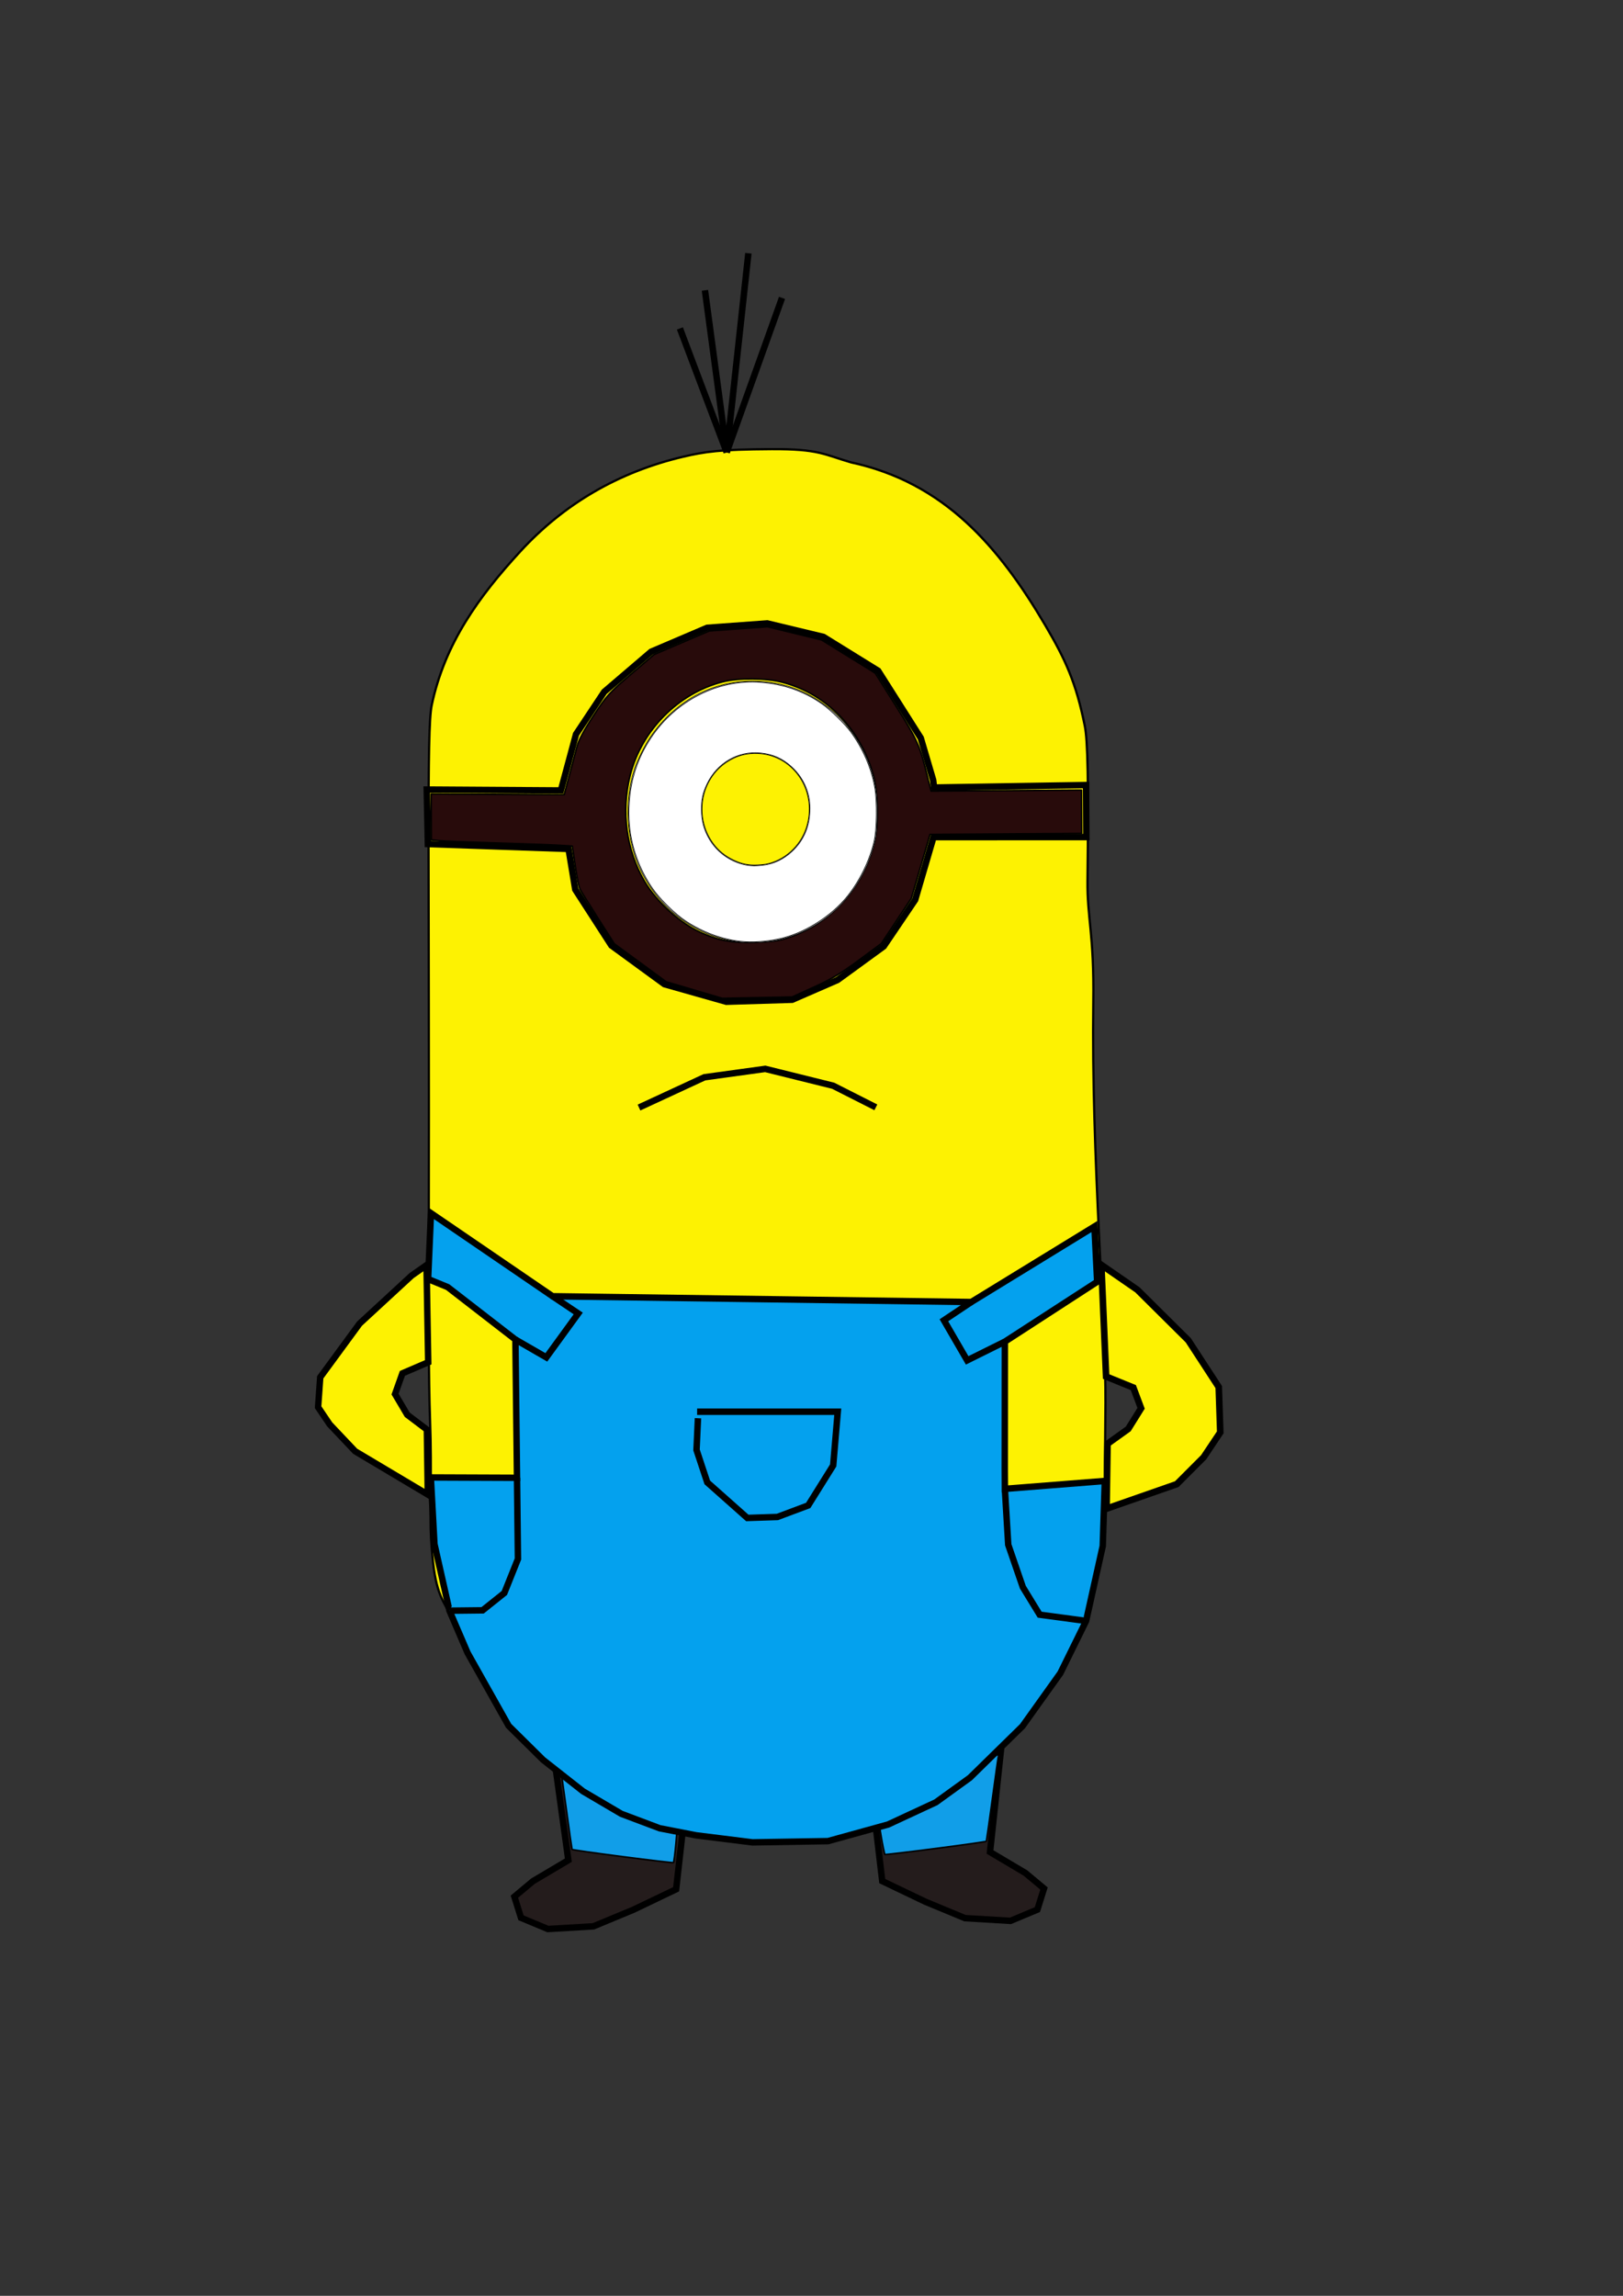 <?xml version="1.0" encoding="UTF-8" standalone="no"?>
<svg
   xmlns:dc="http://purl.org/dc/elements/1.1/"
   xmlns:cc="http://creativecommons.org/ns#"
   xmlns:rdf="http://www.w3.org/1999/02/22-rdf-syntax-ns#"
   xmlns:svg="http://www.w3.org/2000/svg"
   xmlns="http://www.w3.org/2000/svg"
   xmlns:sodipodi="http://sodipodi.sourceforge.net/DTD/sodipodi-0.dtd"
   xmlns:inkscape="http://www.inkscape.org/namespaces/inkscape"
   width="210mm"
   height="297mm"
   viewBox="0 0 210 297"
   version="1.1"
   id="svg8"
   sodipodi:docname="desenho3.svg"
   inkscape:version="1.0.2-2 (e86c870879, 2021-01-15)">
  <rect x="0" y="0" width="210" height="297" fill="#333333" stroke="none"/>
  <defs
     id="defs2" />
  <sodipodi:namedview
     id="base"
     pagecolor="#ffffff"
     bordercolor="#666666"
     borderopacity="1.0"
     inkscape:pageopacity="0.0"
     inkscape:pageshadow="2"
     inkscape:zoom="2.8"
     inkscape:cx="361.53077"
     inkscape:cy="416.01044"
     inkscape:document-units="mm"
     inkscape:current-layer="layer1"
     inkscape:document-rotation="0"
     showgrid="false"
     inkscape:window-width="1758"
     inkscape:window-height="1030"
     inkscape:window-x="128"
     inkscape:window-y="0"
     inkscape:window-maximized="0" />
  <g
     inkscape:label="Layer 1"
     inkscape:groupmode="layer"
     id="layer1">
    <path
       style="fill:#fdf202;fill-opacity:1;stroke:#000000;stroke-width:0.29;stroke-linecap:square;stroke-linejoin:round;paint-order:fill markers stroke"
       d="m 86.941,234.943 c -3.027,-0.634 -4.475,-1.431 -6.05,-2.223 -1.9,-0.954 -4.255,-1.827 -8.179,-5.174 -2.126,-1.813 -4.333,-2.415 -7.6,-6.828 -2.955,-3.992 -5.146,-8.723 -6.834,-11.818 -1.36,-2.493 -2.117,-3.355 -2.506,-9.918 -0.183,-3.077 0.113,-8.606 -0.127,-15.259 -0.199,-5.522 -0.185,-13.875 -0.167,-23.068 0.094,-48.429 -0.3,-66.195 0.38,-69.418 1.69,-8.013 6.115,-14.075 11.436,-19.873 5.687,-6.197 12.769,-10.317 21.103,-12.277 2.794,-0.657 4.714,-0.948 11.427,-0.984 6.114,-0.033 6.788,0.695 10.292,1.716 12.054,2.609 19.12,10.868 25.132,21.07 2.626,4.456 3.985,7.431 5.115,13.031 0.372,1.845 0.506,7.162 0.35,19.953 -0.061,4.985 0.87,6.839 0.748,15.796 -0.267,19.661 1.648,41.934 1.574,51.82 -0.121,16.306 -0.188,18.176 -0.713,20.666 -3.499,16.596 -15.415,29.2 -31.569,32.953 -3.598,0.836 -13.644,1.458 -17.654,0.818 z"
       id="path34"
       sodipodi:nodetypes="cssssssscssscssssccssc" />
    <path
       style="fill:#fdf202;fill-opacity:1;stroke:#000000;stroke-width:0.833px;stroke-linecap:butt;stroke-linejoin:miter;stroke-opacity:1"
       d="m 55.406,176.233 -3.339,1.432 -0.952,2.683 1.577,2.669 2.54,1.92 0.122,8.405 -9.404,-5.6 -3.292,-3.477 -1.5,-2.223 0.276,-3.869 5.093,-6.946 6.734,-6.212 1.926,-1.35 z"
       id="path36" />
    <path
       style="fill:#fdf202;fill-opacity:1;stroke:#000000;stroke-width:0.855px;stroke-linecap:butt;stroke-linejoin:miter;stroke-opacity:1"
       d="m 143.12,178.077 3.521,1.431 1.004,2.68 -1.663,2.666 -2.678,1.918 -0.128,8.396 9.087,-3.17 3.471,-3.474 2.155,-3.223 -0.197,-5.865 -3.945,-6.053 -6.576,-6.524 -4.671,-3.227 z"
       id="path38"
       sodipodi:nodetypes="cccccccccccccc" />
    <path
       style="fill:#241c1c;stroke:#000000;stroke-width:0.833px;stroke-linecap:butt;stroke-linejoin:miter;stroke-opacity:1"
       d="m 71.726,227.517 1.813,13.126 -4.575,2.712 -2.408,2.012 0.857,2.73 3.48,1.453 5.889,-0.349 5.142,-2.133 5.56,-2.661 1.002,-8.894 -8.536,-2.74 z"
       id="path40"
       sodipodi:nodetypes="cccccccccccc" />
    <path
       style="fill:#119ee8;fill-opacity:1;stroke:#000000;stroke-width:0.203;stroke-linecap:square;stroke-linejoin:round;paint-order:fill markers stroke"
       d="m 80.576,240.188 c -3.559,-0.461 -6.503,-0.879 -6.543,-0.928 -0.04,-0.05 -0.395,-2.503 -0.789,-5.451 -0.394,-2.948 -0.763,-5.528 -0.82,-5.731 -0.066,-0.236 1.214,0.473 3.518,1.948 2.926,1.874 4.377,2.639 7.559,3.987 2.166,0.918 4.002,1.726 4.08,1.796 0.139,0.123 -0.293,5.024 -0.453,5.153 -0.044,0.035 -2.992,-0.313 -6.551,-0.774 z"
       id="path50" />
    <path
       style="fill:#241c1c;stroke:#000000;stroke-width:0.833px;stroke-linecap:butt;stroke-linejoin:miter;stroke-opacity:1"
       d="m 129.593,225.673 -1.493,13.913 4.575,2.712 2.408,2.012 -0.857,2.73 -3.48,1.453 -5.889,-0.349 -5.142,-2.133 -5.56,-2.661 -0.999,-8.421 8.533,-3.213 z"
       id="path52"
       sodipodi:nodetypes="cccccccccccc" />
    <path
       style="fill:#119ee8;fill-opacity:1;stroke:#000000;stroke-width:0.203;stroke-linecap:square;stroke-linejoin:round;paint-order:fill markers stroke"
       d="m 121.064,239.132 c 3.559,-0.461 6.503,-0.879 6.543,-0.928 0.04,-0.05 0.395,-2.503 0.789,-5.451 0.394,-2.948 0.763,-5.528 0.82,-5.731 0.066,-0.236 -1.214,0.473 -3.518,1.948 -2.926,1.874 -4.377,2.639 -7.559,3.987 -2.166,0.918 -4.369,1.938 -4.447,2.008 -0.139,0.123 0.66,4.812 0.82,4.941 0.044,0.035 2.992,-0.313 6.551,-0.774 z"
       id="path54"
       sodipodi:nodetypes="sssssssss"
       inkscape:label="path54" />
    <path
       style="fill:none;stroke:#000000;stroke-width:0.833px;stroke-linecap:butt;stroke-linejoin:miter;stroke-opacity:1"
       d="m 55.216,102.144 17.357,0.113 1.958,-7.269 3.651,-5.491 6.072,-5.189 7.241,-3.091 7.781,-0.57 7.268,1.747 7.073,4.378 5.519,8.7 1.609,5.461 0.111,0.946 19.669,-0.321 0.038,6.732 -19.776,0.006 -2.374,8.113 -4.069,6.019 -5.971,4.347 -5.876,2.558 -8.519,0.259 -8.007,-2.269 -6.866,-5.011 -4.669,-7.232 -0.871,-5.255 -18.202,-0.634 z"
       id="path60" />
    <circle
       style="font-variation-settings:normal;opacity:1;vector-effect:none;fill:#ff0000;fill-opacity:1;fill-rule:evenodd;stroke-width:0.833;stroke-linecap:butt;stroke-linejoin:miter;stroke-miterlimit:4;stroke-dasharray:none;stroke-dashoffset:0;stroke-opacity:1;stop-color:#000000;stop-opacity:1"
       id="path62"
       sodipodi:type="arc"
       sodipodi:cx="96.197922"
       sodipodi:cy="103.8594"
       sodipodi:rx="11.380423"
       sodipodi:ry="12.821979"
       sodipodi:start="0"
       sodipodi:end="6.7179468e-05"
       sodipodi:arc-type="slice"
       d="m 107.578,103.859 a 11.38,12.822 0 0 1 0,8.6e-4 l -11.38,-8.6e-4 z" />
    <circle
       style="font-variation-settings:normal;opacity:1;vector-effect:none;fill:#ffffff;fill-opacity:1;fill-rule:evenodd;stroke-width:0.816;stroke-linecap:butt;stroke-linejoin:miter;stroke-miterlimit:4;stroke-dasharray:none;stroke-dashoffset:0;stroke-opacity:1;stop-color:#000000;stop-opacity:1"
       id="path64"
       sodipodi:type="arc"
       sodipodi:cx="97.259071"
       sodipodi:cy="104.86179"
       sodipodi:rx="16.243109"
       sodipodi:ry="16.953249"
       sodipodi:start="0"
       sodipodi:end="6.2751954"
       sodipodi:arc-type="arc"
       d="M 113.502,104.862 A 16.243,16.953 0 0 1 97.292,121.815 16.243,16.953 0 0 1 81.016,104.93 16.243,16.953 0 0 1 97.162,87.909 16.243,16.953 0 0 1 113.502,104.726"
       sodipodi:open="true"
       inkscape:label="path64" />
    <circle
       style="font-variation-settings:normal;opacity:1;vector-effect:none;fill:#28170b;fill-opacity:1;fill-rule:evenodd;stroke-width:0.968;stroke-linecap:butt;stroke-linejoin:miter;stroke-miterlimit:4;stroke-dasharray:none;stroke-dashoffset:0;stroke-opacity:1;stop-color:#000000;stop-opacity:1"
       id="path66"
       sodipodi:type="arc"
       sodipodi:cx="97.619835"
       sodipodi:cy="104.52525"
       sodipodi:rx="6.8989129"
       sodipodi:ry="7.1906552"
       sodipodi:start="0"
       sodipodi:end="6.2751917"
       sodipodi:open="true"
       sodipodi:arc-type="arc"
       d="m 104.519,104.525 a 6.899,7.191 0 0 1 -6.885,7.191 6.899,7.191 0 0 1 -6.913,-7.162 6.899,7.191 0 0 1 6.857,-7.219 6.899,7.191 0 0 1 6.94,7.133"
       sodipodi:insensitive="true" />
    <path
       style="fill:none;stroke:#000000;stroke-width:0.833px;stroke-linecap:butt;stroke-linejoin:miter;stroke-opacity:1"
       d="m 82.681,143.279 8.458,-3.916 7.878,-1.086 8.789,2.182 5.52,2.795"
       id="path76"
       inkscape:label="path76" />
    <path
       style="fill:#04a1ee;fill-opacity:1;stroke:#000000;stroke-width:0.833px;stroke-linecap:butt;stroke-linejoin:miter;stroke-opacity:1"
       d="m 55.762,156.944 15.734,10.746 54.178,0.747 15.934,-9.767 0.356,7.151 -11.948,7.746 -0.013,16.515 0.016,2.525 12.933,-1.02 -0.268,8.417 -2.154,9.69 -3.328,6.751 -4.905,6.865 -6.8,6.665 -4.4,3.181 -6.19,2.875 -7.772,2.148 -9.782,0.16 -7.263,-0.906 -4.739,-0.92 -4.955,-1.866 -4.961,-2.917 -5.177,-4.073 -4.443,-4.393 -5.313,-9.437 -2.345,-5.457 -1.942,-8.615 -0.469,-8.623 11.151,0.043 -0.206,-17.882 -8.769,-6.788 -2.53,-1.038 z"
       id="path78" />
    <path
       style="fill:#04a1ee;fill-opacity:1;stroke:#000000;stroke-width:0.833px;stroke-linecap:butt;stroke-linejoin:miter;stroke-opacity:1"
       d="m 90.2,182.628 18.198,0.003 -0.592,6.946 -3.232,5.173 -3.989,1.495 -3.891,0.127 -5.18,-4.599 -1.391,-4.2 0.187,-4.104"
       id="path80" />
    <path
       style="fill:#04a1ee;fill-opacity:1;stroke:#000000;stroke-width:0.833px;stroke-linecap:butt;stroke-linejoin:miter;stroke-opacity:1"
       d="m 66.896,191.174 0.121,10.503 -1.76,4.398 -2.814,2.247 -4.286,0.047"
       id="path82" />
    <path
       style="fill:#04a1ee;fill-opacity:1;stroke:#000000;stroke-width:0.833px;stroke-linecap:butt;stroke-linejoin:miter;stroke-opacity:1"
       d="m 130.02,192.607 0.435,7.226 1.891,5.494 2.177,3.558 6.008,0.81"
       id="path84"
       inkscape:label="path84" />
    <path
       style="fill:none;stroke:#000000;stroke-width:0.833px;stroke-linecap:butt;stroke-linejoin:miter;stroke-opacity:1"
       d="m 71.496,167.69 3.322,2.227 -4.128,5.68 -4,-2.305"
       id="path86" />
    <path
       style="fill:none;stroke:#000000;stroke-width:0.833px;stroke-linecap:butt;stroke-linejoin:miter;stroke-opacity:1"
       d="m 125.675,168.437 -3.543,2.362 3.009,5.187 4.876,-2.42"
       id="path88" />
    <circle
       style="font-variation-settings:normal;opacity:1;vector-effect:none;fill:#280b0b;fill-opacity:1;fill-rule:evenodd;stroke-width:0.833;stroke-linecap:butt;stroke-linejoin:miter;stroke-miterlimit:4;stroke-dasharray:none;stroke-dashoffset:0;stroke-opacity:1;stop-color:#000000;stop-opacity:1"
       id="path90"
       sodipodi:type="arc"
       sodipodi:cx="69.61927"
       sodipodi:cy="171.06749"
       sodipodi:rx="2.0966921"
       sodipodi:ry="2.1434295"
       sodipodi:start="0"
       sodipodi:end="6.2751917"
       sodipodi:open="true"
       sodipodi:arc-type="arc"
       d="m 71.716,171.067 a 2.097,2.143 0 0 1 -2.093,2.143 2.097,2.143 0 0 1 -2.101,-2.135 2.097,2.143 0 0 1 2.084,-2.152 2.097,2.143 0 0 1 2.109,2.126" />
    <circle
       style="font-variation-settings:normal;opacity:1;vector-effect:none;fill:#280b0b;fill-opacity:1;fill-rule:evenodd;stroke-width:0.833;stroke-linecap:butt;stroke-linejoin:miter;stroke-miterlimit:4;stroke-dasharray:none;stroke-dashoffset:0;stroke-opacity:1;stop-color:#000000;stop-opacity:1"
       id="circle92"
       sodipodi:type="arc"
       sodipodi:cx="126.76026"
       sodipodi:cy="171.36401"
       sodipodi:rx="2.0966921"
       sodipodi:ry="2.1434295"
       sodipodi:start="0"
       sodipodi:end="6.2751917"
       sodipodi:open="true"
       sodipodi:arc-type="arc"
       d="m 128.857,171.364 a 2.097,2.143 0 0 1 -2.092,2.143 2.097,2.143 0 0 1 -2.101,-2.135 2.097,2.143 0 0 1 2.084,-2.152 2.097,2.143 0 0 1 2.109,2.126"
       inkscape:label="circle92" />
    <path
       style="fill:none;stroke:#000000;stroke-width:0.833px;stroke-linecap:butt;stroke-linejoin:miter;stroke-opacity:1"
       d="M 94.027,58.516 87.972,42.489 Z"
       id="path94" />
    <path
       style="fill:none;stroke:#000000;stroke-width:0.833px;stroke-linecap:butt;stroke-linejoin:miter;stroke-opacity:1"
       d="M 91.212,37.558 94.027,58.516 96.834,32.761"
       id="path96" />
    <path
       style="fill:none;stroke:#000000;stroke-width:0.833px;stroke-linecap:butt;stroke-linejoin:miter;stroke-opacity:1"
       d="m 94.027,58.516 7.159,-19.981"
       id="path98" />
    <path
       style="fill:#280b0b;fill-opacity:1;stroke:#000000;stroke-width:0.203;stroke-linecap:square;stroke-linejoin:round;paint-order:fill markers stroke"
       d="m 89.821,128.078 -3.628,-1.075 -3.355,-2.457 -3.355,-2.457 -2.119,-3.325 c -1.165,-1.829 -2.215,-3.515 -2.333,-3.747 -0.118,-0.232 -0.388,-1.578 -0.6,-2.991 l -0.386,-2.57 -1.807,-0.111 c -0.994,-0.061 -4.6,-0.193 -8.014,-0.293 -3.414,-0.1 -6.704,-0.229 -7.312,-0.287 l -1.105,-0.106 -0.013,-2.977 -0.013,-2.977 8.608,0.048 8.608,0.048 0.656,-2.459 c 0.361,-1.352 0.808,-3.031 0.994,-3.73 0.236,-0.891 0.88,-2.098 2.151,-4.034 1.709,-2.603 1.988,-2.911 4.823,-5.334 l 3.009,-2.571 3.57,-1.526 3.57,-1.526 3.766,-0.272 3.766,-0.272 3.506,0.855 3.506,0.855 3.47,2.149 3.47,2.149 2.685,4.265 c 2.778,4.413 3.062,5.047 4.051,9.035 l 0.484,1.952 9.73,-0.061 9.73,-0.061 0.012,2.803 0.012,2.803 -9.809,0.064 -9.809,0.064 -1.212,4.134 -1.212,4.134 -1.939,2.924 -1.939,2.924 -2.936,2.169 c -2.311,1.707 -3.54,2.443 -5.771,3.456 l -2.835,1.287 -4.523,0.088 -4.523,0.088 z m 12.43,-6.868 c 5.449,-1.911 9.513,-6.527 10.922,-12.404 0.514,-2.144 0.439,-6.232 -0.155,-8.426 -1.64,-6.058 -6.086,-10.626 -11.796,-12.118 -2.097,-0.548 -5.644,-0.577 -7.683,-0.064 -5.728,1.443 -10.532,6.278 -11.998,12.077 -1.181,4.67 -0.503,9.727 1.837,13.712 1.627,2.769 4.737,5.56 7.526,6.753 2.304,0.985 3.809,1.238 6.827,1.145 2.431,-0.075 3.082,-0.172 4.52,-0.677 z"
       id="path100" />
    <path
       style="fill:#ffffff;fill-opacity:1;stroke:#000000;stroke-width:0.344;stroke-linecap:square;stroke-linejoin:round;paint-order:fill markers stroke"
       d="m 361.522,459.92 c -20.864,-2.287 -39.338,-15.637 -48.709,-35.199 -6.996,-14.605 -8.119,-33.482 -2.941,-49.443 1.312,-4.044 5.055,-11.587 7.591,-15.297 12.89,-18.861 32.594,-28.801 54.104,-27.294 12.903,0.904 24.015,5.384 34.212,13.794 12.07,9.954 20.649,25.943 22.201,41.38 0.635,6.309 0.363,17.571 -0.526,21.826 -2.219,10.617 -7.56,21.408 -14.682,29.663 -8.174,9.474 -20.192,16.707 -32.276,19.428 -5.551,1.25 -13.582,1.733 -18.973,1.142 z m 15.417,-38.819 c 9.079,-3.092 15.759,-10.796 17.675,-20.383 3.302,-16.529 -8.182,-32.06 -24.312,-32.88 -5.783,-0.294 -10.53,0.981 -15.355,4.125 -13.243,8.628 -16.228,27.5 -6.377,40.306 2.483,3.227 5.47,5.615 9.414,7.524 4.271,2.068 7.184,2.651 12.177,2.44 3.042,-0.129 4.594,-0.388 6.778,-1.132 z"
       id="path110"
       transform="scale(0.265)" />
    <path
       style="fill:#ffffff;fill-opacity:1;stroke:#000000;stroke-width:0.344;stroke-linecap:square;stroke-linejoin:round;paint-order:fill markers stroke"
       d="m 361.496,459.561 c -8.917,-0.976 -18.4,-4.49 -26.559,-9.843 -5.425,-3.559 -13.018,-11.053 -16.646,-16.428 -8.354,-12.379 -12.215,-26.872 -11.09,-41.629 0.906,-11.889 4.267,-21.843 10.611,-31.428 12.043,-18.197 32.926,-28.798 53.526,-27.173 11.236,0.886 21.105,4.34 29.899,10.462 4.216,2.935 11.344,9.891 14.266,13.922 5.815,8.022 9.854,17.302 11.549,26.532 1.326,7.223 1.126,21.28 -0.389,27.389 -2.288,9.221 -7.048,18.861 -12.923,26.172 -7.973,9.921 -21.279,18.224 -33.362,20.816 -6.49,1.392 -13.248,1.825 -18.882,1.208 z m 10.858,-37.193 c 5.44,-0.609 10.192,-2.854 14.403,-6.804 5.47,-5.131 8.267,-11.419 8.645,-19.434 0.397,-8.42 -2.73,-16.101 -8.839,-21.712 -4.486,-4.12 -9.027,-6.15 -15.207,-6.795 -10.939,-1.142 -21.246,4.821 -26.104,15.1 -2.147,4.544 -2.801,7.637 -2.72,12.875 0.076,4.934 1.08,8.929 3.276,13.043 4.436,8.31 13.004,13.694 22.374,14.059 0.491,0.019 2.369,-0.13 4.172,-0.332 z"
       id="path112"
       transform="scale(0.265)" />
    <circle
       style="font-variation-settings:normal;opacity:1;vector-effect:none;fill:#280b0b;fill-opacity:1;fill-rule:evenodd;stroke-width:0.265;stroke-linecap:butt;stroke-linejoin:miter;stroke-miterlimit:4;stroke-dasharray:none;stroke-dashoffset:0;stroke-opacity:1;stop-color:#000000;stop-opacity:1"
       id="path114"
       sodipodi:type="arc"
       sodipodi:cx="97.587593"
       sodipodi:cy="104.5851"
       sodipodi:rx="6.7069707"
       sodipodi:ry="6.901731"
       sodipodi:start="0"
       sodipodi:end="6.2751917"
       sodipodi:open="true"
       sodipodi:arc-type="arc"
       d="m 104.295,104.585 a 6.707,6.902 0 0 1 -6.694,6.902 6.707,6.902 0 0 1 -6.72,-6.874 6.707,6.902 0 0 1 6.667,-6.929 6.707,6.902 0 0 1 6.747,6.846" />
  </g>
</svg>
